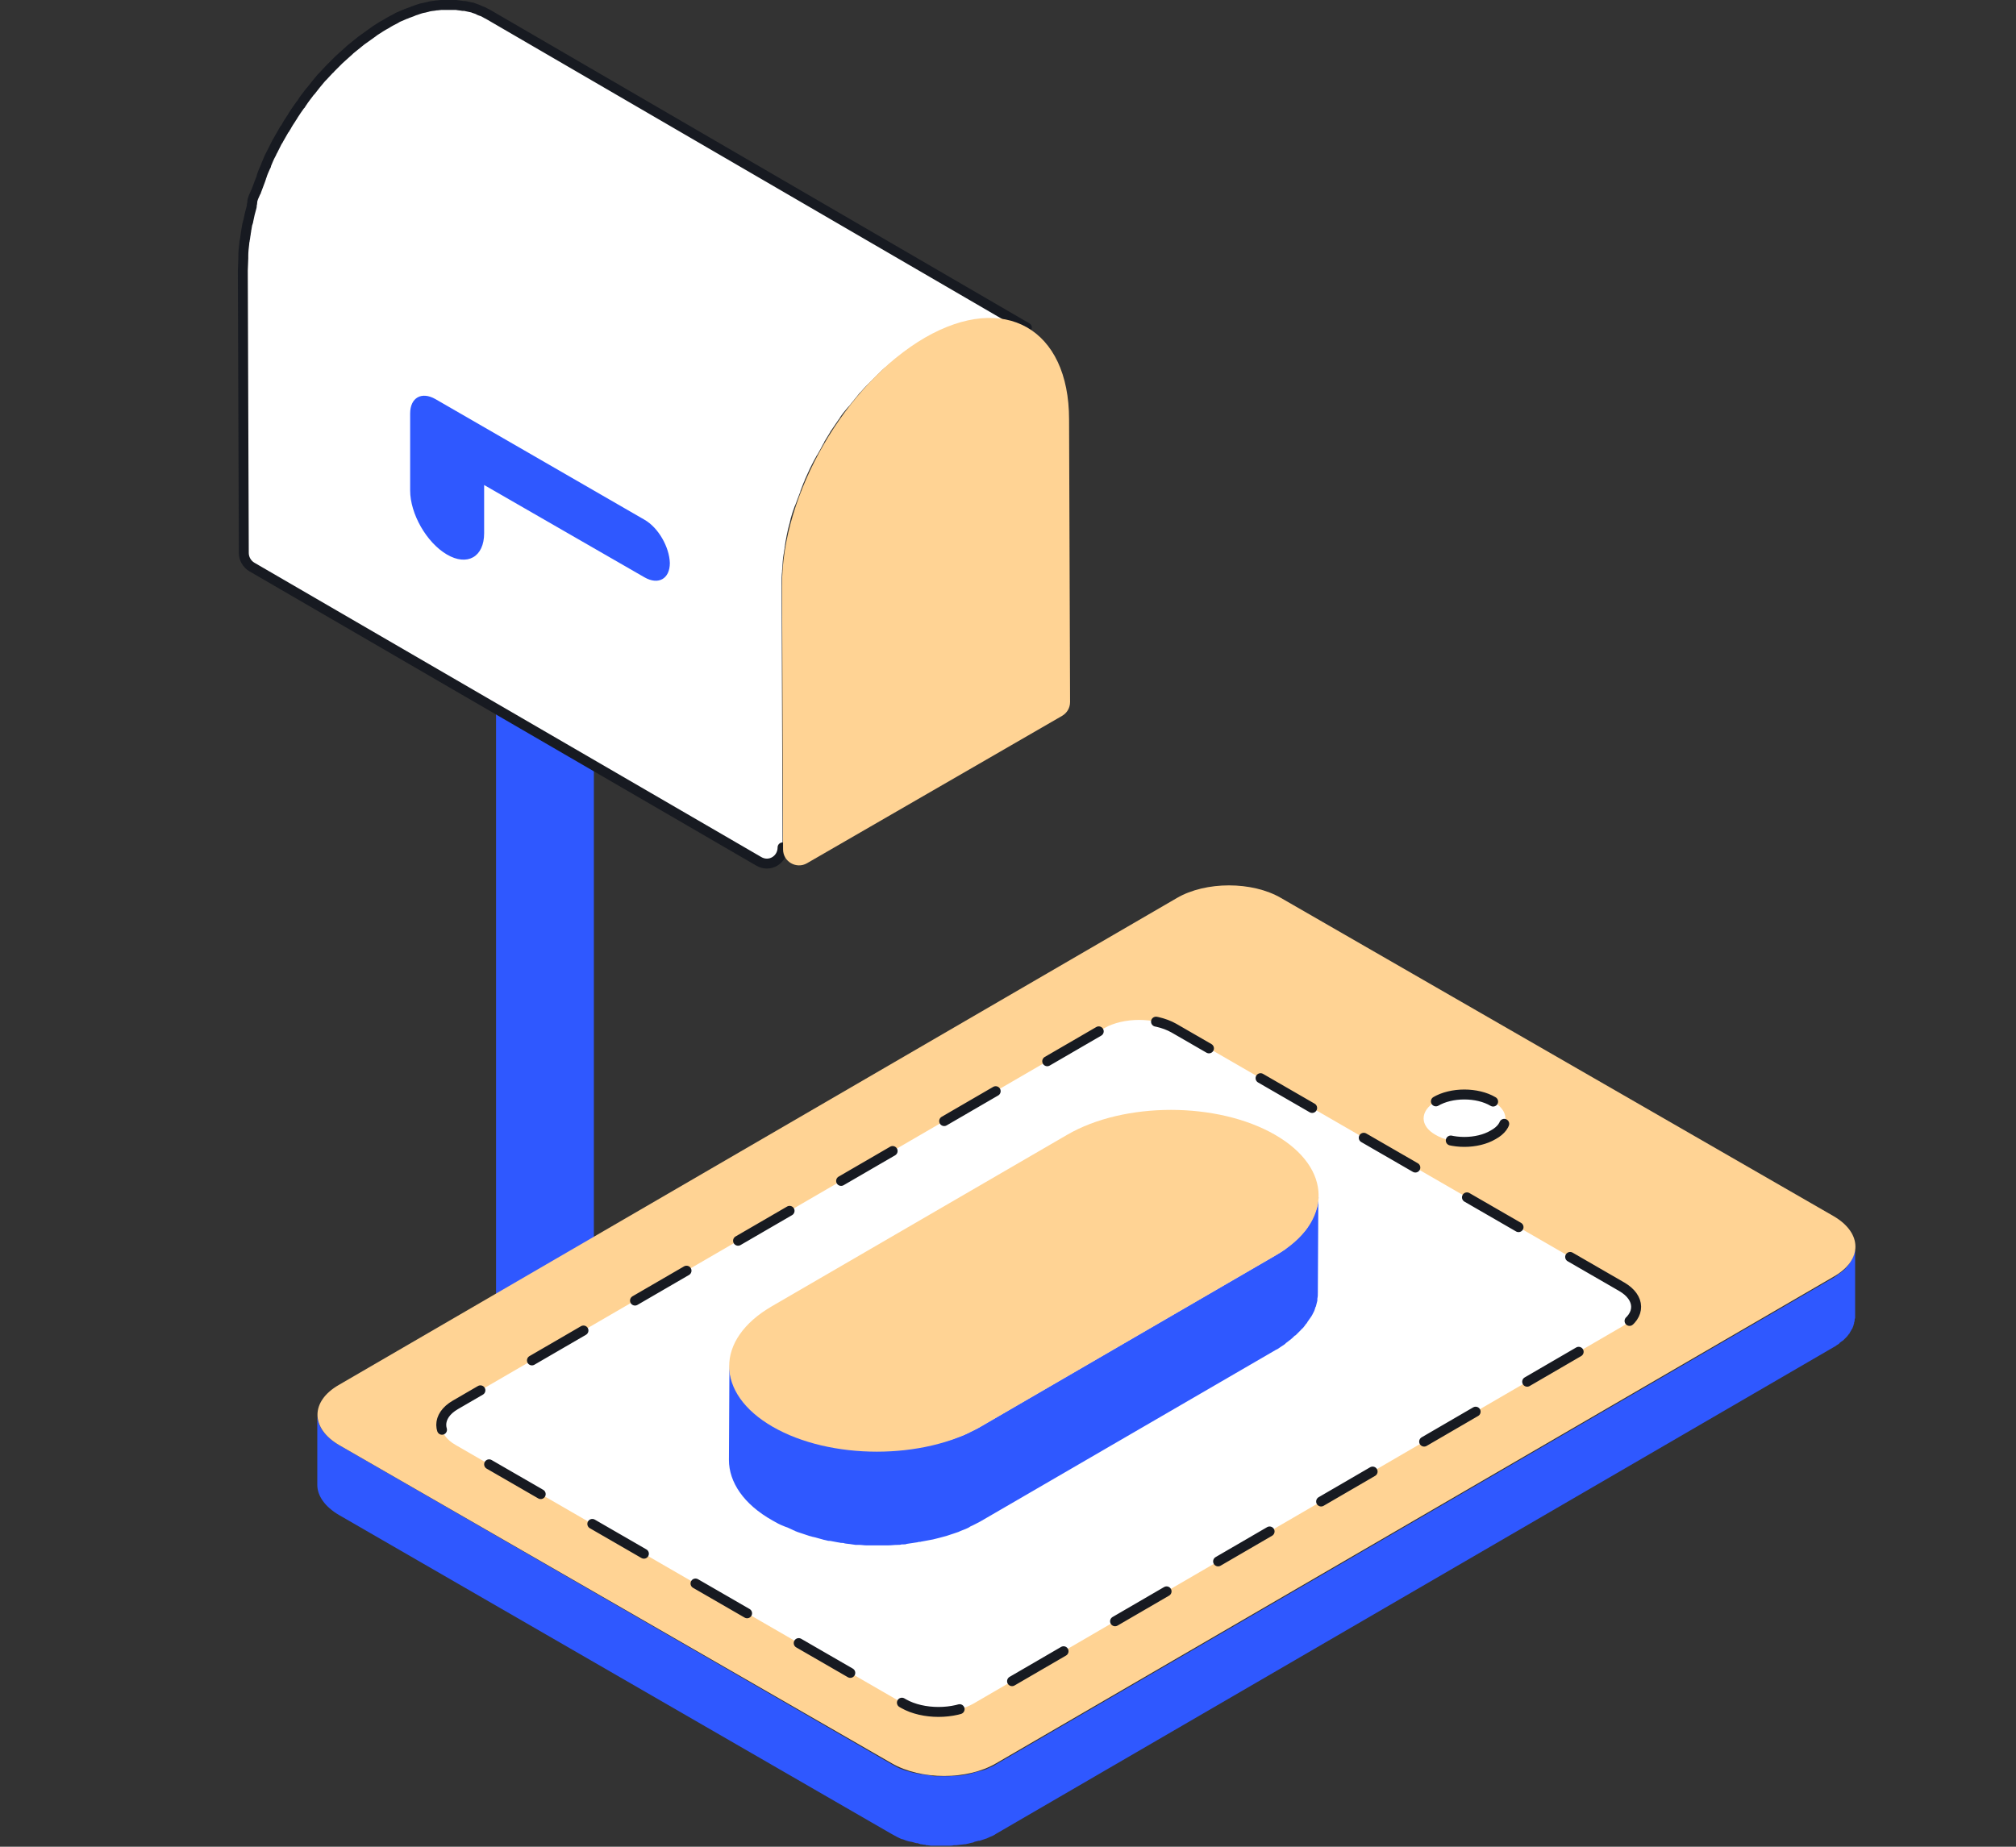 <svg width="406" height="372" viewBox="0 0 406 372" fill="none" xmlns="http://www.w3.org/2000/svg">
<rect x="0" y="0" width="406" height="372" fill="#333333" stroke="none"/>
<g clip-path="url(#clip0)">
<path d="M111.6 278.8H107.9C103.5 278.8 99.9 275.2 99.9 270.8V82.6C99.9 78.2 103.5 74.6 107.9 74.6H111.6C116 74.6 119.6 78.2 119.6 82.6V270.8C119.6 275.2 116 278.8 111.6 278.8Z" fill="#2F58FF"/>
<path d="M157.5 114.9C157.6 114.1 157.6 113.2 157.7 112.4C157.7 112.2 157.8 111.9 157.8 111.7C157.9 111.3 157.9 110.9 158 110.5C158 110.2 158.1 110 158.1 109.7C158.2 109.3 158.2 108.9 158.3 108.6C158.3 108.4 158.4 108.2 158.4 108C158.6 107 158.8 106.1 159.1 105.1C159.1 104.9 159.2 104.8 159.2 104.6C159.4 103.8 159.7 102.9 160 102.1C160 102 160 102 160.1 101.9C160.4 101.1 160.7 100.3 161 99.5C161.1 99.3 161.2 99.1 161.2 98.9C161.5 98.2 161.7 97.5 162 96.9C162 96.8 162.1 96.7 162.1 96.6C162.4 95.9 162.8 95.1 163.1 94.4C163.2 94.2 163.3 94 163.4 93.8C163.7 93.2 164 92.6 164.3 92.1C164.4 91.9 164.5 91.7 164.6 91.6C165 90.9 165.4 90.2 165.8 89.4C165.9 89.3 166 89.1 166 89C166.4 88.4 166.7 87.8 167.1 87.2C167.2 87 167.3 86.8 167.4 86.7C167.9 86 168.4 85.2 168.9 84.5C169 84.4 169.1 84.3 169.1 84.2C169.6 83.4 170.2 82.7 170.8 82C170.9 81.9 170.9 81.9 171 81.8C171.7 80.9 172.4 80.1 173.1 79.2C173.2 79.1 173.3 79 173.4 78.9C173.8 78.4 174.3 77.9 174.8 77.4L174.9 77.3C175.4 76.8 175.9 76.3 176.4 75.8C176.5 75.7 176.6 75.6 176.7 75.5C177.3 74.9 178 74.2 178.7 73.7C178.8 73.6 178.8 73.6 178.9 73.5C179.6 72.9 180.3 72.3 181 71.8C181.1 71.7 181.3 71.6 181.4 71.5C182.1 71 182.8 70.4 183.5 70C183.6 69.9 183.8 69.8 183.9 69.7C184.7 69.2 185.4 68.7 186.2 68.3C186.8 67.9 187.4 67.6 188 67.3C188.2 67.2 188.3 67.1 188.5 67C189 66.8 189.4 66.6 189.9 66.4C190.1 66.3 190.2 66.3 190.4 66.2C190.8 66 191.3 65.9 191.7 65.7C191.8 65.7 191.9 65.6 192 65.6C192.5 65.4 193 65.3 193.6 65.1C193.9 65 194.2 64.9 194.5 64.9C194.6 64.9 194.8 64.8 194.9 64.8C195.3 64.7 195.8 64.6 196.2 64.6C196.2 64.6 196.2 64.6 196.3 64.6C196.7 64.5 197.1 64.5 197.5 64.5C197.6 64.5 197.8 64.5 197.9 64.5C198.1 64.5 198.4 64.5 198.6 64.5C199.2 64.5 199.7 64.5 200.3 64.5C200.4 64.5 200.5 64.5 200.6 64.5C201 64.5 201.5 64.6 201.9 64.7C202 64.7 202.2 64.7 202.3 64.8C202.8 64.9 203.3 65 203.7 65.1C203.7 65.1 203.7 65.1 203.8 65.1C204.2 65.2 204.7 65.4 205.1 65.6C205.2 65.7 205.3 65.7 205.5 65.8C205.9 66 206.2 66.1 206.6 66.3C206.7 66.4 206.8 66.4 206.9 66.5L98.3 2.9C98.2 2.9 98.2 2.8 98.1 2.8C98 2.8 98 2.7 97.9 2.7C97.6 2.5 97.2 2.3 96.8 2.2C96.7 2.2 96.7 2.1 96.6 2.1C96.5 2.1 96.5 2.1 96.4 2C96 1.8 95.5 1.7 95.1 1.5C95.1 1.5 95.1 1.5 95 1.5C94.5 1.4 94 1.3 93.6 1.2C93.5 1.2 93.5 1.2 93.4 1.2C93.3 1.2 93.2 1.2 93.2 1.2C92.8 1.1 92.3 1.1 91.9 1C91.8 1 91.8 1 91.7 1H91.6C91.1 1 90.5 1 89.9 1C90 1 90 1 89.9 1C89.7 1 89.5 1 89.4 1C89.3 1 89.1 1 89 1C88.6 1 88.2 1.1 87.8 1.1C87.4 1.2 86.9 1.2 86.5 1.3C86.4 1.3 86.2 1.4 86.1 1.4C85.8 1.5 85.6 1.5 85.3 1.6H85.2C84.7 1.7 84.2 1.9 83.6 2.1C83.5 2.1 83.4 2.2 83.3 2.2C82.9 2.4 82.5 2.5 82 2.7C81.9 2.7 81.9 2.7 81.8 2.8C81.7 2.8 81.6 2.9 81.5 2.9C81 3.1 80.6 3.3 80.1 3.5C79.9 3.6 79.8 3.7 79.6 3.8C79 4.1 78.4 4.4 77.8 4.8C77 5.2 76.3 5.7 75.5 6.2C75.4 6.3 75.2 6.4 75.1 6.5C74.4 7 73.7 7.5 73 8C72.9 8.1 72.7 8.2 72.6 8.3C71.9 8.9 71.2 9.4 70.5 10C70.4 10.1 70.4 10.1 70.3 10.2C69.6 10.8 69 11.4 68.3 12C68.2 12.1 68.2 12.1 68.1 12.2L68 12.3C67.5 12.8 67 13.3 66.5 13.8C66.5 13.8 66.5 13.9 66.4 13.9C65.9 14.4 65.5 14.9 65 15.4L64.9 15.5C64.8 15.6 64.8 15.6 64.7 15.7C64 16.5 63.3 17.4 62.6 18.3C62.6 18.3 62.6 18.3 62.5 18.4L62.4 18.5C61.9 19.2 61.3 19.9 60.8 20.7C60.7 20.8 60.7 20.9 60.6 21C60.6 21 60.6 21.1 60.5 21.1C60 21.8 59.5 22.5 59 23.3C59 23.4 58.9 23.4 58.9 23.5C58.8 23.6 58.8 23.7 58.7 23.8C58.3 24.4 57.9 25 57.6 25.6C57.5 25.7 57.5 25.8 57.4 25.9C57.4 25.9 57.4 26 57.3 26C56.9 26.7 56.5 27.4 56.1 28.1C56.1 28.2 56 28.2 56 28.3C55.9 28.4 55.9 28.5 55.8 28.6C55.5 29.2 55.2 29.8 54.9 30.4C54.8 30.5 54.8 30.6 54.7 30.8C54.7 30.9 54.6 30.9 54.6 31C54.2 31.7 53.9 32.5 53.6 33.2C53.6 33.2 53.6 33.2 53.6 33.3C53.6 33.4 53.5 33.5 53.5 33.5C53.2 34.2 52.9 34.8 52.7 35.5C52.7 35.6 52.6 35.7 52.6 35.8C52.6 35.9 52.5 36 52.5 36.1C52.2 36.9 51.9 37.7 51.6 38.5C51.6 38.6 51.6 38.6 51.5 38.7C51.2 39.4 50.8 40.1 50.8 40.8C50.8 41 50.7 41.2 50.7 41.4C50.7 41.5 50.7 41.5 50.7 41.6C50.4 42.6 50.2 43.5 50 44.5C50 44.6 50 44.7 49.9 44.8C49.9 44.9 49.9 45 49.8 45.2C49.7 45.6 49.7 46 49.6 46.3C49.6 46.6 49.5 46.8 49.5 47.1C49.4 47.5 49.4 47.9 49.3 48.3C49.3 48.5 49.2 48.7 49.2 48.9V49C49.1 49.8 49 50.7 49 51.5C49 51.7 49 51.9 49 52C49 52.8 48.9 53.7 48.9 54.5L49.1 111.4C49.1 112.5 49.7 113.6 50.7 114.2L152.8 173.5C155 174.8 157.6 173.2 157.6 170.7L157.4 117.6C157.4 116.8 157.4 115.9 157.5 115.1C157.5 115.3 157.5 115.1 157.5 114.9Z" fill="white"/>
<path d="M205.4 65.3C205.8 65.5 206.1 65.6 206.5 65.8C206.6 65.9 206.7 65.9 206.8 66L98.3 2.9C98.2 2.9 98.2 2.8 98.1 2.8C98 2.8 98 2.7 97.9 2.7C97.6 2.5 97.2 2.3 96.8 2.2C96.7 2.2 96.7 2.1 96.6 2.1C96.5 2.1 96.5 2.1 96.4 2C96 1.8 95.5 1.7 95.1 1.5C95.1 1.5 95.1 1.5 95 1.5C94.5 1.4 94 1.3 93.6 1.2C93.5 1.2 93.5 1.2 93.4 1.2C93.3 1.2 93.2 1.2 93.2 1.2C92.8 1.1 92.3 1.1 91.9 1C91.8 1 91.8 1 91.7 1H91.6C91.1 1 90.5 1 89.9 1C90 1 90 1 89.9 1C89.7 1 89.5 1 89.4 1C89.3 1 89.1 1 89 1C88.6 1 88.2 1.1 87.8 1.1C87.4 1.2 86.9 1.2 86.5 1.3C86.4 1.3 86.2 1.4 86.1 1.4C85.8 1.5 85.6 1.5 85.3 1.6H85.2C84.7 1.7 84.2 1.9 83.6 2.1C83.5 2.1 83.4 2.2 83.3 2.2C82.9 2.4 82.5 2.5 82 2.7C81.9 2.7 81.9 2.7 81.8 2.8C81.7 2.8 81.6 2.9 81.5 2.9C81 3.1 80.6 3.3 80.1 3.5C79.9 3.6 79.8 3.7 79.6 3.8C79 4.1 78.4 4.4 77.8 4.8C77 5.2 76.3 5.7 75.5 6.2C75.4 6.3 75.2 6.4 75.1 6.5C74.4 7 73.7 7.5 73 8C72.9 8.1 72.7 8.2 72.6 8.3C71.9 8.9 71.2 9.4 70.5 10C70.4 10.1 70.4 10.1 70.3 10.2C69.6 10.8 69 11.4 68.3 12C68.2 12.1 68.2 12.1 68.1 12.2L68 12.3C67.5 12.8 67 13.3 66.5 13.8C66.5 13.8 66.5 13.9 66.4 13.9C65.9 14.4 65.5 14.9 65 15.4L64.9 15.5C64.8 15.6 64.8 15.6 64.7 15.7C64 16.5 63.3 17.4 62.6 18.3C62.6 18.3 62.6 18.3 62.5 18.4L62.4 18.5C61.9 19.2 61.3 19.9 60.8 20.7C60.7 20.8 60.7 20.9 60.6 21C60.6 21 60.6 21.1 60.5 21.1C60 21.8 59.5 22.5 59 23.3C59 23.4 58.9 23.4 58.9 23.5C58.8 23.6 58.8 23.7 58.7 23.8C58.3 24.4 57.9 25 57.6 25.6C57.5 25.7 57.5 25.8 57.4 25.9C57.4 25.9 57.4 26 57.3 26C56.9 26.7 56.5 27.4 56.1 28.1C56.1 28.2 56 28.2 56 28.3C55.9 28.4 55.9 28.5 55.8 28.6C55.5 29.2 55.2 29.8 54.9 30.4C54.8 30.5 54.8 30.6 54.7 30.8C54.7 30.9 54.6 30.9 54.6 31C54.2 31.7 53.9 32.5 53.6 33.2C53.6 33.2 53.6 33.2 53.6 33.3C53.6 33.4 53.5 33.5 53.5 33.5C53.2 34.2 52.9 34.8 52.7 35.5C52.7 35.6 52.6 35.7 52.6 35.8C52.6 35.9 52.5 36 52.5 36.1C52.2 36.9 51.9 37.7 51.6 38.5C51.6 38.6 51.6 38.6 51.5 38.7C51.2 39.4 50.8 40.1 50.8 40.8C50.8 41 50.7 41.2 50.7 41.4C50.7 41.5 50.7 41.5 50.7 41.6C50.4 42.6 50.2 43.5 50 44.5C50 44.6 50 44.7 49.9 44.8C49.9 44.9 49.9 45 49.8 45.2C49.7 45.6 49.7 46 49.6 46.3C49.6 46.6 49.5 46.8 49.5 47.1C49.4 47.5 49.4 47.9 49.3 48.3C49.3 48.5 49.2 48.7 49.2 48.9V49C49.1 49.8 49 50.7 49 51.5C49 51.7 49 51.9 49 52C49 52.8 48.9 53.7 48.9 54.5L49.1 111.4C49.1 112.5 49.7 113.6 50.7 114.2L152.8 173.5C155 174.8 157.6 173.2 157.6 170.7" stroke="#171A21" stroke-width="2" stroke-miterlimit="10" stroke-linecap="round" stroke-linejoin="round"/>
<path d="M186.3 68C202.3 58.8 215.3 66.2 215.3 84.5L215.5 141.4C215.5 142.6 214.9 143.6 213.9 144.2L162.5 173.9C160.4 175.1 157.7 173.6 157.7 171.1L157.5 117.9C157.4 99.6 170.3 77.3 186.3 68Z" fill="#FFD394"/>
<path d="M129.8 104.7L87.7 80.4C84.9 78.8 82.6 80.1 82.6 83.3V89.1V98.8C82.6 103.5 85.9 109.3 90 111.7C94.1 114.1 97.5 112.2 97.5 107.4V97.7L129.8 116.3C132.6 117.9 134.9 116.6 134.9 113.4C134.8 110.2 132.6 106.3 129.8 104.7Z" fill="#2F58FF"/>
<path d="M373.6 251.6C373.6 251.8 373.6 251.9 373.5 252.1C373.5 252.2 373.4 252.4 373.4 252.5C373.4 252.6 373.3 252.8 373.3 252.9C373.3 253 373.2 253.1 373.1 253.3C373 253.5 373 253.6 372.9 253.8C372.8 253.9 372.8 254 372.7 254.1C372.6 254.3 372.5 254.4 372.4 254.6C372.3 254.7 372.2 254.8 372.2 254.9C372 255.1 371.8 255.4 371.6 255.6C371.5 255.7 371.4 255.8 371.4 255.8C371.3 255.9 371.1 256.1 370.9 256.2C370.8 256.3 370.6 256.4 370.5 256.5C370.3 256.6 370.1 256.7 370 256.9C369.8 257 369.6 257.1 369.4 257.3L200.6 355.4C200.2 355.7 199.7 355.9 199.2 356.1C199.1 356.2 198.9 356.2 198.8 356.3C198.4 356.5 198 356.6 197.6 356.7C197.5 356.7 197.3 356.8 197.2 356.8C196.9 356.9 196.7 356.9 196.4 357C196.2 357.1 196 357.1 195.8 357.2C195.5 357.3 195.3 357.3 195 357.4C194.8 357.4 194.6 357.5 194.4 357.5C193.8 357.6 193.3 357.7 192.7 357.7C192.5 357.7 192.3 357.7 192.2 357.7C191.9 357.7 191.5 357.8 191.2 357.8C191 357.8 190.8 357.8 190.6 357.8C190.3 357.8 190.1 357.8 189.8 357.8C189.6 357.8 189.3 357.8 189.1 357.8C188.9 357.8 188.6 357.8 188.4 357.8C188.2 357.8 187.9 357.8 187.7 357.7C187.5 357.7 187.2 357.6 187 357.6C186.8 357.6 186.6 357.5 186.3 357.5C186 357.5 185.8 357.4 185.5 357.4C185.3 357.4 185.1 357.3 184.9 357.3C184.6 357.2 184.3 357.2 184 357.1C183.8 357.1 183.7 357 183.5 357C183 356.8 182.4 356.7 181.9 356.5C181.6 356.4 181.4 356.3 181.1 356.2C181 356.1 180.8 356.1 180.7 356C180.3 355.8 180 355.6 179.6 355.4L68.3 291.1C65.4 289.4 63.9 287.2 63.9 285V299.1C63.9 301.3 65.4 303.5 68.3 305.2L179.5 369.4C179.9 369.6 180.2 369.8 180.6 370C180.7 370.1 180.9 370.1 181 370.2C181.2 370.3 181.4 370.4 181.7 370.5H181.8C182.3 370.7 182.8 370.9 183.4 371H183.5C183.6 371 183.8 371.1 183.9 371.1C184.2 371.2 184.5 371.3 184.8 371.3C184.9 371.3 185 371.3 185 371.4C185.1 371.4 185.2 371.4 185.4 371.5C185.7 371.5 185.9 371.6 186.2 371.6C186.3 371.6 186.4 371.6 186.5 371.7C186.6 371.7 186.7 371.7 186.8 371.7C187 371.7 187.3 371.8 187.5 371.8C187.6 371.8 187.7 371.8 187.9 371.8C188 371.8 188.1 371.8 188.2 371.8C188.5 371.8 188.7 371.8 189 371.8C189.1 371.8 189.3 371.8 189.4 371.8C189.5 371.8 189.6 371.8 189.7 371.8C190 371.8 190.2 371.8 190.5 371.8C190.6 371.8 190.8 371.8 190.9 371.8C191 371.8 191.1 371.8 191.1 371.8C191.4 371.8 191.8 371.8 192.1 371.7C192.2 371.7 192.4 371.7 192.5 371.7H192.6C193.2 371.6 193.7 371.6 194.3 371.5H194.4C194.6 371.5 194.7 371.4 194.9 371.4C195.2 371.3 195.4 371.3 195.7 371.2C195.9 371.2 196.1 371.1 196.3 371C196.6 370.9 196.8 370.9 197.1 370.8C197.2 370.8 197.2 370.8 197.3 370.8C197.4 370.8 197.5 370.7 197.6 370.7C198 370.6 198.4 370.4 198.8 370.3C198.9 370.2 199.1 370.2 199.2 370.1C199.7 369.9 200.2 369.7 200.6 369.4L369.4 271.3C369.5 271.3 369.5 271.2 369.6 271.2C369.7 271.1 369.9 271 370 270.9C370.2 270.8 370.4 270.7 370.5 270.5C370.6 270.4 370.8 270.3 370.9 270.2C371.1 270.1 371.2 270 371.4 269.8L371.5 269.7C371.6 269.6 371.6 269.6 371.7 269.5C371.9 269.3 372.1 269.1 372.3 268.8C372.3 268.7 372.4 268.7 372.4 268.7C372.4 268.7 372.5 268.6 372.5 268.5C372.6 268.3 372.7 268.2 372.8 268C372.8 267.9 372.9 267.9 372.9 267.8C372.9 267.8 372.9 267.7 373 267.7C373.1 267.5 373.1 267.4 373.2 267.2C373.2 267.1 373.3 267 373.3 266.9V266.8C373.4 266.7 373.4 266.5 373.4 266.4C373.4 266.3 373.5 266.2 373.5 266.1V266C373.5 265.8 373.5 265.7 373.6 265.5C373.6 265.4 373.6 265.3 373.6 265.2V265.1V251C373.7 251.3 373.6 251.4 373.6 251.6Z" fill="#2F58FF"/>
<path d="M369.3 245C375.1 248.4 375.1 253.8 369.4 257.1L200.6 355.2C194.8 358.6 185.5 358.6 179.6 355.2L68.3 291.1C62.5 287.7 62.5 282.3 68.2 279L237 180.9C242.8 177.5 252.2 177.5 258 180.9L369.3 245Z" fill="#FFD394"/>
<path d="M326.6 259.2L236.4 207.1C232.5 204.9 226.3 204.9 222.4 207.1L91.7 283C87.9 285.2 87.9 288.9 91.8 291.1L182 343.2C185.9 345.4 192.1 345.4 196 343.2L326.7 267.2C330.5 265 330.4 261.4 326.6 259.2ZM300.7 221.9C297.5 220 292.3 220 289.1 221.9C285.9 223.8 285.9 226.8 289.1 228.6C292.3 230.5 297.5 230.5 300.7 228.6C304 226.8 304 223.8 300.7 221.9Z" fill="white" stroke="#171A21" stroke-width="2" stroke-miterlimit="10" stroke-linecap="round" stroke-linejoin="round" stroke-dasharray="12 12"/>
<path d="M265.4 242.3C265.4 242.4 265.4 242.4 265.4 242.5C265.3 243 265.2 243.4 265 243.9C265 244 265 244 264.9 244.1C264.7 244.6 264.5 245 264.3 245.5C264.3 245.6 264.2 245.6 264.2 245.7C264 246.2 263.7 246.6 263.4 247.1C263.4 247.2 263.3 247.2 263.3 247.3C263 247.7 262.7 248.1 262.3 248.5C262.2 248.6 262.2 248.7 262.1 248.7C261.7 249.1 261.3 249.6 260.8 250C260.7 250.1 260.7 250.1 260.6 250.2C260.1 250.6 259.6 251 259.1 251.4C259 251.5 258.9 251.5 258.9 251.6C258.3 252 257.7 252.4 257 252.8L197.6 287.3C197 287.7 196.3 288 195.6 288.3C195.4 288.4 195.2 288.5 195.1 288.6C194.5 288.9 193.9 289.2 193.2 289.4C193.1 289.4 193 289.5 192.9 289.5C192.2 289.8 191.5 290 190.8 290.2C190.3 290.4 189.8 290.5 189.3 290.6C188.9 290.7 188.5 290.8 188.1 290.9C187.6 291 187 291.1 186.5 291.3C186.1 291.4 185.7 291.5 185.3 291.5C185.1 291.5 185 291.6 184.8 291.6C184.1 291.7 183.4 291.8 182.8 291.9C182.6 291.9 182.4 292 182.2 292C181.8 292 181.4 292.1 181 292.1C180.3 292.2 179.7 292.2 179 292.2C178.6 292.2 178.1 292.2 177.7 292.2C177.2 292.2 176.6 292.2 176.1 292.2C175.6 292.2 175.2 292.2 174.7 292.2C174.2 292.2 173.7 292.2 173.2 292.1C172.7 292.1 172.3 292 171.8 292C171.3 292 170.8 291.9 170.3 291.8C169.9 291.7 169.4 291.7 169 291.6C168.5 291.5 167.9 291.4 167.4 291.3C167 291.2 166.6 291.1 166.2 291.1C165.6 291 165 290.8 164.4 290.6C164 290.5 163.6 290.4 163.2 290.3C163 290.2 162.8 290.2 162.6 290.1C162 289.9 161.4 289.7 160.8 289.5C160.6 289.4 160.5 289.4 160.3 289.3C159.8 289.1 159.2 288.9 158.7 288.6C158.4 288.5 158.2 288.4 157.9 288.3C157.2 287.9 156.4 287.6 155.7 287.2C149.9 283.8 146.9 279.4 146.9 275L146.8 294.1C146.8 298.5 149.7 303 155.6 306.3C156.3 306.7 157 307.1 157.8 307.4C158 307.5 158.3 307.6 158.6 307.7C159 307.9 159.5 308.1 159.9 308.3C160 308.3 160.1 308.4 160.1 308.4C160.3 308.5 160.4 308.5 160.6 308.6C161.2 308.8 161.8 309 162.4 309.2C162.6 309.3 162.8 309.3 163 309.4C163.1 309.4 163.3 309.5 163.4 309.5C163.6 309.6 163.9 309.6 164.2 309.7C164.8 309.9 165.4 310 166 310.2C166.2 310.2 166.3 310.3 166.5 310.3C166.7 310.4 167 310.4 167.2 310.4C167.7 310.5 168.2 310.6 168.8 310.7C169 310.7 169.2 310.8 169.4 310.8C169.6 310.8 169.9 310.8 170.1 310.9C170.6 311 171.1 311 171.6 311.1C171.8 311.1 172.1 311.2 172.3 311.2C172.5 311.2 172.7 311.2 173 311.2C173.5 311.2 174 311.3 174.5 311.3C174.8 311.3 175 311.3 175.3 311.3C175.5 311.3 175.7 311.3 175.9 311.3C176.4 311.3 177 311.3 177.5 311.3C177.8 311.3 178 311.3 178.3 311.3C178.5 311.3 178.6 311.3 178.8 311.3C179.5 311.3 180.1 311.2 180.8 311.2C181.1 311.2 181.3 311.2 181.6 311.1C181.7 311.1 181.9 311.1 182 311.1C182.2 311.1 182.4 311.1 182.6 311C183.3 310.9 184 310.8 184.6 310.7C184.8 310.7 184.9 310.6 185.1 310.6C185.2 310.6 185.3 310.6 185.3 310.6C185.6 310.5 185.9 310.5 186.3 310.4C186.8 310.3 187.4 310.2 187.9 310.1C188.3 310 188.7 309.9 189.1 309.8C189.6 309.7 190.1 309.5 190.6 309.4C190.7 309.4 190.8 309.3 190.9 309.3C191.5 309.1 192.1 308.9 192.7 308.7C192.8 308.7 192.9 308.6 193 308.6C193.6 308.3 194.3 308.1 194.9 307.8C195.1 307.7 195.3 307.6 195.4 307.5C196.1 307.2 196.8 306.8 197.4 306.5L256.8 272C256.9 271.9 257 271.9 257.2 271.8C257.7 271.5 258.2 271.1 258.7 270.8C258.8 270.7 258.9 270.7 258.9 270.6C259.4 270.2 260 269.8 260.4 269.4C260.5 269.3 260.5 269.3 260.6 269.2C260.7 269.1 260.8 269 260.9 269C261.3 268.6 261.6 268.3 262 267.9C262.1 267.8 262.1 267.7 262.2 267.7C262.4 267.5 262.6 267.3 262.8 267C262.9 266.8 263.1 266.6 263.2 266.5C263.2 266.4 263.3 266.4 263.3 266.3C263.5 266 263.8 265.6 264 265.3C264.1 265.2 264.1 265.1 264.2 265C264.2 264.9 264.3 264.9 264.3 264.8C264.5 264.4 264.7 264.1 264.8 263.7C264.8 263.6 264.9 263.5 264.9 263.4C264.9 263.3 264.9 263.3 265 263.2C265.1 262.8 265.2 262.4 265.3 262C265.3 261.9 265.3 261.8 265.3 261.8C265.3 261.7 265.3 261.7 265.3 261.6C265.4 261.2 265.4 260.8 265.4 260.3C265.4 260.2 265.4 260.1 265.4 260L265.5 240.9C265.6 241.3 265.5 241.8 265.4 242.3Z" fill="#2F58FF"/>
<path d="M256.8 228.6C268.4 235.3 268.5 246.2 256.9 252.9L197.5 287.4C186 294.1 167.2 294.1 155.6 287.4C144 280.7 143.9 269.8 155.5 263.1L214.9 228.6C226.4 221.9 245.2 221.9 256.8 228.6Z" fill="#FFD394"/>
</g>
<defs>
<clipPath id="clip0">
<rect width="405.1" height="371.9" fill="white"/>
</clipPath>
</defs>
</svg>
